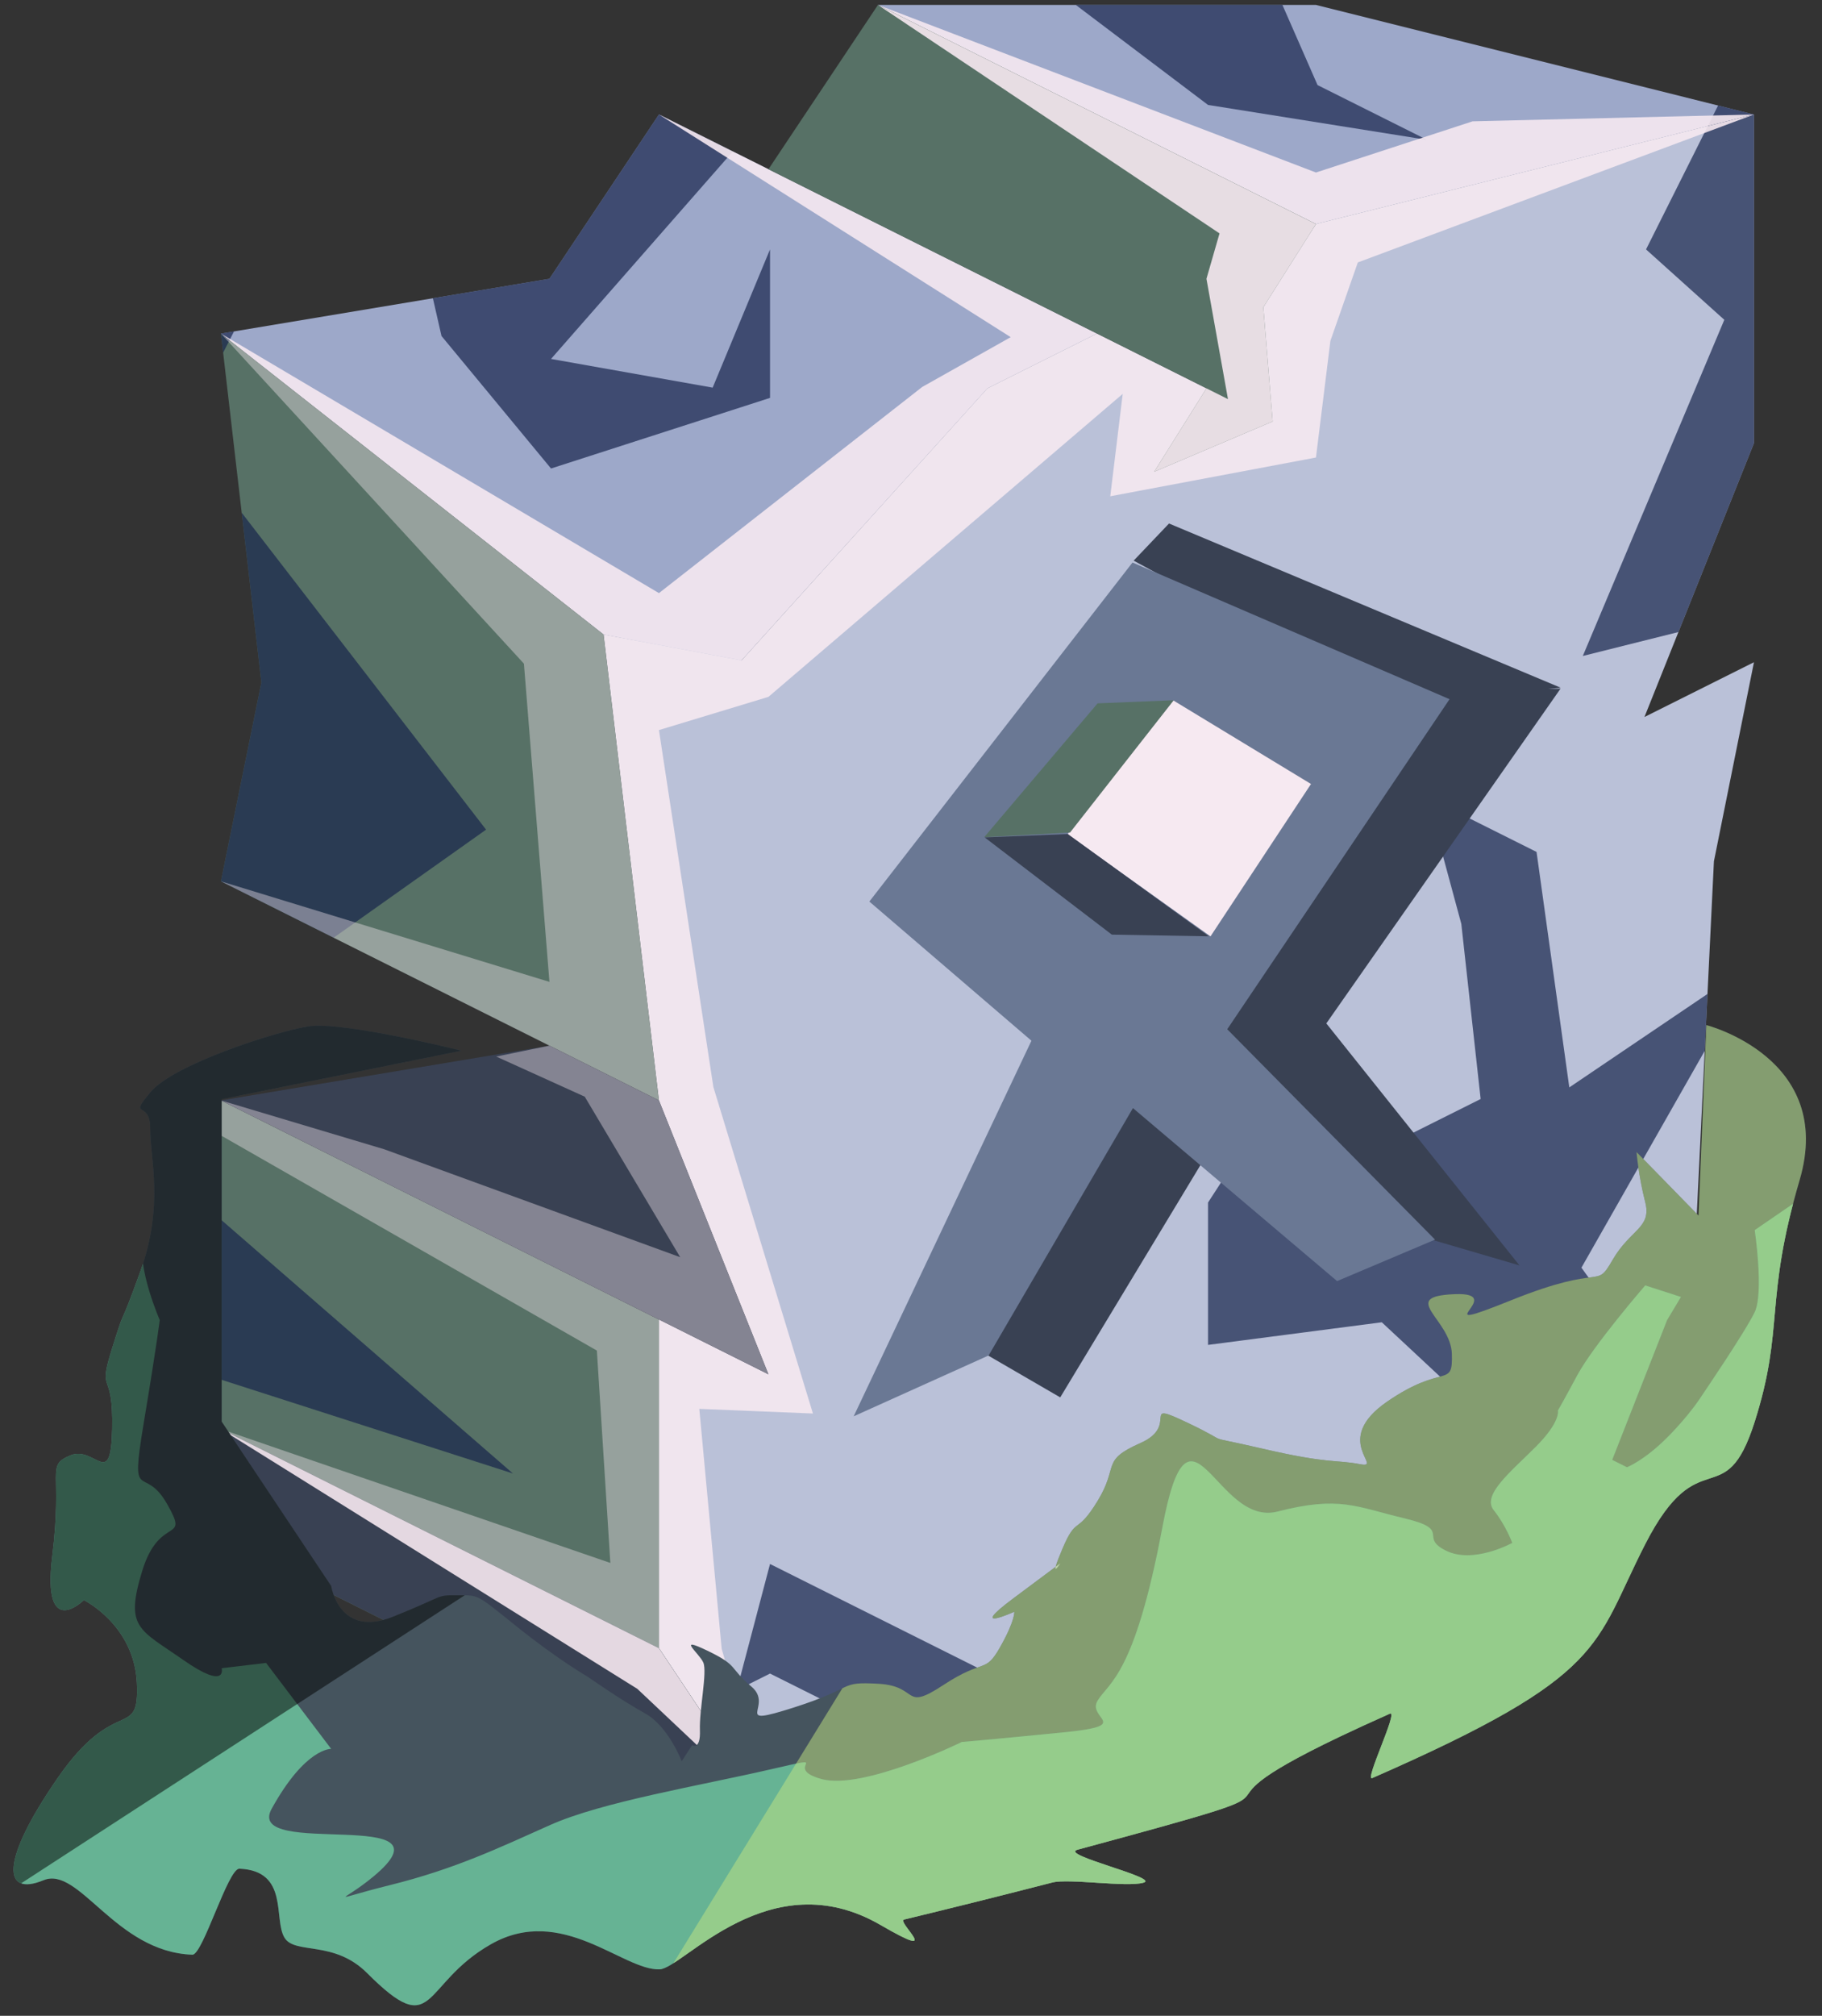 <?xml version="1.0" encoding="UTF-8" standalone="no"?><!DOCTYPE svg PUBLIC "-//W3C//DTD SVG 1.1//EN" "http://www.w3.org/Graphics/SVG/1.1/DTD/svg11.dtd"><svg width="100%" height="100%" viewBox="0 0 85 94" version="1.1" xmlns="http://www.w3.org/2000/svg" xmlns:xlink="http://www.w3.org/1999/xlink" xml:space="preserve" xmlns:serif="http://www.serif.com/" style="fill-rule:evenodd;clip-rule:evenodd;stroke-linejoin:round;stroke-miterlimit:1.414;"><rect x="0" y="0" width="85" height="94" fill="#333333" stroke="none"/><g id="X_Runestone_grass_runes_2"><g id="F_Runestone_runes_2"><g><g><path d="M61.392,0.23l20.434,5.109l-20.434,5.108l-20.434,-10.217l20.434,0Z" style="fill:#9da8c9;"/><clipPath id="_clip1"><path d="M61.392,0.23l20.434,5.109l-20.434,5.108l-20.434,-10.217l20.434,0Z"/></clipPath><g clip-path="url(#_clip1)"><path d="M81.9,70.378l-8.123,-11.264l8.123,-14.279l-8.689,5.873l-1.528,-10.981l-5.109,-2.554l1.599,5.908l0.902,8.167l-7.609,3.804l-1.669,-4.274l-3.44,5.298l0,6.639l8.106,-1.055l7.22,6.73l-10.217,12.205l-15.326,-2.554l-10.217,-5.109l-1.552,5.885l1.552,-0.776l7.891,3.945l-38.542,1.163l0,-20.434l18.658,5.997l-18.658,-16.214l0,-15.325l7.231,8.724l10.173,-7.209l-14.219,-18.433l9.122,-17.797l3.018,13.21l5.109,6.179l10.217,-3.293l0,-6.924l-2.676,6.446l-7.541,-1.338l10.217,-11.653l6.839,-10.47l13.595,10.278l10.217,1.628l-5.108,-2.554l-3.674,-8.38l24.108,5.842l-5.109,10.201l3.652,3.283l-6.602,15.676l11.809,-2.954l3.084,-40.685l-80.272,5.841l-16.808,107.384l98.739,-15.333l-8.493,-14.464Z" style="fill:#17244c;fill-opacity:0.7;"/><path d="M81.826,5.339l-18.481,6.899l-1.279,3.655l-0.674,5.442l-9.596,1.807l0.581,-4.775l-16.528,14.129l-5.108,1.549l2.539,16.645l4.645,15.225l-5.301,-0.216l1.043,11.184l2.182,7.638l-6.117,-5.767l-19.425,-12.113l18.167,6.242l-0.629,-9.903l-17.538,-10.032l0,-1.633l7.619,2.278l13.806,5.032l-4.452,-7.484l-4.129,-1.871l2.481,-0.509l-15.325,-7.663l15.325,4.689l-1.19,-14.839l-14.135,-15.392l20.434,12.102l12.281,-9.613l4.129,-2.323l-16.41,-10.383l26.546,13.273l-1.004,-5.611l0.61,-2.117l-15.935,-10.654l20.434,7.815l7.307,-2.387l13.127,-0.319Z" style="fill:#f6e9f1;fill-opacity:0.9;"/></g><path d="M30.741,5.339l-5.109,7.662l-15.325,2.555l17.852,14.034l6.39,1.254l11.517,-12.734l5.109,-2.554l-20.434,-10.217" style="fill:#9da8c9;"/><clipPath id="_clip2"><path d="M30.741,5.339l-5.109,7.662l-15.325,2.555l17.852,14.034l6.39,1.254l11.517,-12.734l5.109,-2.554l-20.434,-10.217"/></clipPath><g clip-path="url(#_clip2)"><path d="M81.9,70.378l-8.123,-11.264l8.123,-14.279l-8.689,5.873l-1.528,-10.981l-5.109,-2.554l1.599,5.908l0.902,8.167l-7.609,3.804l-1.669,-4.274l-3.44,5.298l0,6.639l8.106,-1.055l7.22,6.73l-10.217,12.205l-15.326,-2.554l-10.217,-5.109l-1.552,5.885l1.552,-0.776l7.891,3.945l-38.542,1.163l0,-20.434l18.658,5.997l-18.658,-16.214l0,-15.325l7.231,8.724l10.173,-7.209l-14.219,-18.433l9.122,-17.797l3.018,13.21l5.109,6.179l10.217,-3.293l0,-6.924l-2.676,6.446l-7.541,-1.338l10.217,-11.653l6.839,-10.47l13.595,10.278l10.217,1.628l-5.108,-2.554l-3.674,-8.38l24.108,5.842l-5.109,10.201l3.652,3.283l-6.602,15.676l11.809,-2.954l3.084,-40.685l-80.272,5.841l-16.808,107.384l98.739,-15.333l-8.493,-14.464Z" style="fill:#17244c;fill-opacity:0.7;"/><path d="M81.826,5.339l-18.481,6.899l-1.279,3.655l-0.674,5.442l-9.596,1.807l0.581,-4.775l-16.528,14.129l-5.108,1.549l2.539,16.645l4.645,15.225l-5.301,-0.216l1.043,11.184l2.182,7.638l-6.117,-5.767l-19.425,-12.113l18.167,6.242l-0.629,-9.903l-17.538,-10.032l0,-1.633l7.619,2.278l13.806,5.032l-4.452,-7.484l-4.129,-1.871l2.481,-0.509l-15.325,-7.663l15.325,4.689l-1.19,-14.839l-14.135,-15.392l20.434,12.102l12.281,-9.613l4.129,-2.323l-16.41,-10.383l26.546,13.273l-1.004,-5.611l0.61,-2.117l-15.935,-10.654l20.434,7.815l7.307,-2.387l13.127,-0.319Z" style="fill:#f6e9f1;fill-opacity:0.9;"/></g><path d="M81.826,5.339l-20.434,5.108l-5.109,7.663l-5.108,-2.554l-5.109,2.554l-11.468,12.686l-6.441,-1.207l2.584,21.726l5.108,12.772l-5.108,-2.555l0,15.326l5.108,7.663l15.326,-7.663l0,-5.109l5.108,-2.554l5.109,2.554l17.456,-8.728l1.11,-22.857l1.868,-9.283l-5.109,2.554l5.109,-12.771l0,-15.325Z" style="fill:#bac1d8;"/><clipPath id="_clip3"><path d="M81.826,5.339l-20.434,5.108l-5.109,7.663l-5.108,-2.554l-5.109,2.554l-11.468,12.686l-6.441,-1.207l2.584,21.726l5.108,12.772l-5.108,-2.555l0,15.326l5.108,7.663l15.326,-7.663l0,-5.109l5.108,-2.554l5.109,2.554l17.456,-8.728l1.11,-22.857l1.868,-9.283l-5.109,2.554l5.109,-12.771l0,-15.325Z"/></clipPath><g clip-path="url(#_clip3)"><path d="M81.9,70.378l-8.123,-11.264l8.123,-14.279l-8.689,5.873l-1.528,-10.981l-5.109,-2.554l1.599,5.908l0.902,8.167l-7.609,3.804l-1.669,-4.274l-3.44,5.298l0,6.639l8.106,-1.055l7.22,6.73l-10.217,12.205l-15.326,-2.554l-10.217,-5.109l-1.552,5.885l1.552,-0.776l7.891,3.945l-38.542,1.163l0,-20.434l18.658,5.997l-18.658,-16.214l0,-15.325l7.231,8.724l10.173,-7.209l-14.219,-18.433l9.122,-17.797l3.018,13.21l5.109,6.179l10.217,-3.293l0,-6.924l-2.676,6.446l-7.541,-1.338l10.217,-11.653l6.839,-10.47l13.595,10.278l10.217,1.628l-5.108,-2.554l-3.674,-8.38l24.108,5.842l-5.109,10.201l3.652,3.283l-6.602,15.676l11.809,-2.954l3.084,-40.685l-80.272,5.841l-16.808,107.384l98.739,-15.333l-8.493,-14.464Z" style="fill:#17244c;fill-opacity:0.7;"/><path d="M81.826,5.339l-18.481,6.899l-1.279,3.655l-0.674,5.442l-9.596,1.807l0.581,-4.775l-16.528,14.129l-5.108,1.549l2.539,16.645l4.645,15.225l-5.301,-0.216l1.043,11.184l2.182,7.638l-6.117,-5.767l-19.425,-12.113l18.167,6.242l-0.629,-9.903l-17.538,-10.032l0,-1.633l7.619,2.278l13.806,5.032l-4.452,-7.484l-4.129,-1.871l2.481,-0.509l-15.325,-7.663l15.325,4.689l-1.19,-14.839l-14.135,-15.392l20.434,12.102l12.281,-9.613l4.129,-2.323l-16.41,-10.383l26.546,13.273l-1.004,-5.611l0.61,-2.117l-15.935,-10.654l20.434,7.815l7.307,-2.387l13.127,-0.319Z" style="fill:#f6e9f1;fill-opacity:0.9;"/></g><path d="M10.307,15.556l17.852,14.034l2.582,21.725l-20.434,-10.217l1.887,-9.273l-1.887,-16.269Z" style="fill:#577166;"/><clipPath id="_clip4"><path d="M10.307,15.556l17.852,14.034l2.582,21.725l-20.434,-10.217l1.887,-9.273l-1.887,-16.269Z"/></clipPath><g clip-path="url(#_clip4)"><path d="M81.9,70.378l-8.123,-11.264l8.123,-14.279l-8.689,5.873l-1.528,-10.981l-5.109,-2.554l1.599,5.908l0.902,8.167l-7.609,3.804l-1.669,-4.274l-3.44,5.298l0,6.639l8.106,-1.055l7.22,6.73l-10.217,12.205l-15.326,-2.554l-10.217,-5.109l-1.552,5.885l1.552,-0.776l7.891,3.945l-38.542,1.163l0,-20.434l18.658,5.997l-18.658,-16.214l0,-15.325l7.231,8.724l10.173,-7.209l-14.219,-18.433l9.122,-17.797l3.018,13.21l5.109,6.179l10.217,-3.293l0,-6.924l-2.676,6.446l-7.541,-1.338l10.217,-11.653l6.839,-10.47l13.595,10.278l10.217,1.628l-5.108,-2.554l-3.674,-8.38l24.108,5.842l-5.109,10.201l3.652,3.283l-6.602,15.676l11.809,-2.954l3.084,-40.685l-80.272,5.841l-16.808,107.384l98.739,-15.333l-8.493,-14.464Z" style="fill:#17244c;fill-opacity:0.7;"/><path d="M81.826,5.339l-18.481,6.899l-1.279,3.655l-0.674,5.442l-9.596,1.807l0.581,-4.775l-16.528,14.129l-5.108,1.549l2.539,16.645l4.645,15.225l-5.301,-0.216l1.043,11.184l2.182,7.638l-6.117,-5.767l-19.425,-12.113l18.167,6.242l-0.629,-9.903l-17.538,-10.032l0,-1.633l7.619,2.278l13.806,5.032l-4.452,-7.484l-4.129,-1.871l2.481,-0.509l-15.325,-7.663l15.325,4.689l-1.19,-14.839l-14.135,-15.392l20.434,12.102l12.281,-9.613l4.129,-2.323l-16.41,-10.383l26.546,13.273l-1.004,-5.611l0.61,-2.117l-15.935,-10.654l20.434,7.815l7.307,-2.387l13.127,-0.319Z" style="fill:#f6e9f1;fill-opacity:0.4;"/></g><path d="M35.849,84.521l-20.434,-10.217l-5.108,-7.663l0,-15.326l20.434,10.217l0,15.326l5.108,7.663Z" style="fill:#577166;"/><clipPath id="_clip5"><path d="M35.849,84.521l-20.434,-10.217l-5.108,-7.663l0,-15.326l20.434,10.217l0,15.326l5.108,7.663Z"/></clipPath><g clip-path="url(#_clip5)"><path d="M81.9,70.378l-8.123,-11.264l8.123,-14.279l-8.689,5.873l-1.528,-10.981l-5.109,-2.554l1.599,5.908l0.902,8.167l-7.609,3.804l-1.669,-4.274l-3.44,5.298l0,6.639l8.106,-1.055l7.22,6.73l-10.217,12.205l-15.326,-2.554l-10.217,-5.109l-1.552,5.885l1.552,-0.776l7.891,3.945l-38.542,1.163l0,-20.434l18.658,5.997l-18.658,-16.214l0,-15.325l7.231,8.724l10.173,-7.209l-14.219,-18.433l9.122,-17.797l3.018,13.21l5.109,6.179l10.217,-3.293l0,-6.924l-2.676,6.446l-7.541,-1.338l10.217,-11.653l6.839,-10.47l13.595,10.278l10.217,1.628l-5.108,-2.554l-3.674,-8.38l24.108,5.842l-5.109,10.201l3.652,3.283l-6.602,15.676l11.809,-2.954l3.084,-40.685l-80.272,5.841l-16.808,107.384l98.739,-15.333l-8.493,-14.464Z" style="fill:#17244c;fill-opacity:0.7;"/><path d="M81.826,5.339l-18.481,6.899l-1.279,3.655l-0.674,5.442l-9.596,1.807l0.581,-4.775l-16.528,14.129l-5.108,1.549l2.539,16.645l4.645,15.225l-5.301,-0.216l1.043,11.184l2.182,7.638l-6.117,-5.767l-19.425,-12.113l18.167,6.242l-0.629,-9.903l-17.538,-10.032l0,-1.633l7.619,2.278l13.806,5.032l-4.452,-7.484l-4.129,-1.871l2.481,-0.509l-15.325,-7.663l15.325,4.689l-1.19,-14.839l-14.135,-15.392l20.434,12.102l12.281,-9.613l4.129,-2.323l-16.41,-10.383l26.546,13.273l-1.004,-5.611l0.61,-2.117l-15.935,-10.654l20.434,7.815l7.307,-2.387l13.127,-0.319Z" style="fill:#f6e9f1;fill-opacity:0.4;"/></g><path d="M10.307,41.098l15.325,7.663l-15.325,2.554l25.542,12.772l-5.108,-12.772l-20.434,-10.217Z" style="fill:#394153;"/><clipPath id="_clip6"><path d="M10.307,41.098l15.325,7.663l-15.325,2.554l25.542,12.772l-5.108,-12.772l-20.434,-10.217Z"/></clipPath><g clip-path="url(#_clip6)"><path d="M81.826,5.339l-18.481,6.899l-1.279,3.655l-0.674,5.442l-9.596,1.807l0.581,-4.775l-16.528,14.129l-5.108,1.549l2.539,16.645l4.645,15.225l-5.301,-0.216l1.043,11.184l2.182,7.638l-6.117,-5.767l-19.425,-12.113l18.167,6.242l-0.629,-9.903l-17.538,-10.032l0,-1.633l7.619,2.278l13.806,5.032l-4.452,-7.484l-4.129,-1.871l2.481,-0.509l-15.325,-7.663l15.325,4.689l-1.19,-14.839l-14.135,-15.392l20.434,12.102l12.281,-9.613l4.129,-2.323l-16.41,-10.383l26.546,13.273l-1.004,-5.611l0.61,-2.117l-15.935,-10.654l20.434,7.815l7.307,-2.387l13.127,-0.319Z" style="fill:#f6e9f1;fill-opacity:0.4;"/></g><path d="M10.307,66.641l20.434,10.217l5.108,7.663l-20.434,-10.217l-5.108,-7.663Z" style="fill:#394153;"/><clipPath id="_clip7"><path d="M10.307,66.641l20.434,10.217l5.108,7.663l-20.434,-10.217l-5.108,-7.663Z"/></clipPath><g clip-path="url(#_clip7)"><path d="M81.826,5.339l-18.481,6.899l-1.279,3.655l-0.674,5.442l-9.596,1.807l0.581,-4.775l-16.528,14.129l-5.108,1.549l2.539,16.645l4.645,15.225l-5.301,-0.216l1.043,11.184l2.182,7.638l-6.117,-5.767l-19.425,-12.113l18.167,6.242l-0.629,-9.903l-17.538,-10.032l0,-1.633l7.619,2.278l13.806,5.032l-4.452,-7.484l-4.129,-1.871l2.481,-0.509l-15.325,-7.663l15.325,4.689l-1.19,-14.839l-14.135,-15.392l20.434,12.102l12.281,-9.613l4.129,-2.323l-16.41,-10.383l26.546,13.273l-1.004,-5.611l0.61,-2.117l-15.935,-10.654l20.434,7.815l7.307,-2.387l13.127,-0.319Z" style="fill:#f6e9f1;fill-opacity:0.9;"/></g><path d="M40.958,0.23l-5.109,7.663l20.434,10.217l-2.438,3.889l5.527,-2.345l-0.435,-5.326l2.455,-3.881l-20.434,-10.217Z" style="fill:#577166;"/><clipPath id="_clip8"><path d="M40.958,0.23l-5.109,7.663l20.434,10.217l-2.438,3.889l5.527,-2.345l-0.435,-5.326l2.455,-3.881l-20.434,-10.217Z"/></clipPath><g clip-path="url(#_clip8)"><path d="M81.826,5.339l-18.481,6.899l-1.279,3.655l-0.674,5.442l-9.596,1.807l0.581,-4.775l-16.528,14.129l-5.108,1.549l2.539,16.645l4.645,15.225l-5.301,-0.216l1.043,11.184l2.182,7.638l-6.117,-5.767l-19.425,-12.113l18.167,6.242l-0.629,-9.903l-17.538,-10.032l0,-1.633l7.619,2.278l13.806,5.032l-4.452,-7.484l-4.129,-1.871l2.481,-0.509l-15.325,-7.663l15.325,4.689l-1.19,-14.839l-14.135,-15.392l20.434,12.102l12.281,-9.613l4.129,-2.323l-16.41,-10.383l26.546,13.273l-1.004,-5.611l0.61,-2.117l-15.935,-10.654l20.434,7.815l7.307,-2.387l13.127,-0.319Z" style="fill:#f6e9f1;fill-opacity:0.9;"/></g></g></g></g><g><path d="M60.939,46.551l9.948,12.458l-4.348,-1.274l-12.119,-9.902l6.519,-1.282Z" style="fill:#394153;"/><path d="M52.851,48.192l13.868,-15.941l6.083,-0.138l-10.988,15.699l-8.963,0.38Z" style="fill:#394153;"/><path d="M52.887,26.144l1.65,-1.732l18.272,7.657l-7.559,0.788l-12.363,-6.713Z" style="fill:#394153;"/><path d="M56.079,54.206l-3.645,-2.965l-8.161,10.911l5.189,3.011l6.617,-10.957Z" style="fill:#394153;"/><path d="M39.834,66.071l6.159,-2.81l3.313,1.937l-4.813,2.65l-4.659,-1.777Z" style="fill:none;"/><path d="M62.376,59.749l4.003,1.649l4.534,-2.321l-4.159,-1.166l-4.378,1.838Z" style="fill:none;"/><path d="M52.854,51.673l9.524,8.067l4.57,-1.934l-9.695,-9.81l10.371,-15.391l-14.79,-6.374l-12.277,15.81l7.562,6.49l-8.293,17.514l6.296,-2.837l6.732,-11.535Z" style="fill:#6a7894;"/><g><path d="M54.738,32.663l6.423,3.896l-4.689,7.106l-6.669,-4.761l4.935,-6.241Z" style="fill:#f6e9f1;"/><path d="M54.756,32.653l-3.552,0.146l-5.289,6.24l4.006,-0.218l4.835,-6.168Z" style="fill:#577166;"/><path d="M45.937,39.05l3.881,-0.156l6.577,4.768l-4.525,-0.078l-5.933,-4.534Z" style="fill:#394153;"/></g></g><path d="M79.606,47.803c0,0 6.023,1.536 4.351,7.225c-1.672,5.688 -0.691,6.841 -2.095,11.265c-1.405,4.423 -2.577,0.767 -5.109,5.713c-2.445,4.777 -1.717,6.083 -12.733,10.908c-0.392,0.172 1.247,-3.192 0.82,-3.002c-0.897,0.399 -1.668,0.754 -2.331,1.07c-8.523,4.067 0.853,1.734 -12.241,5.274c-0.883,0.238 3.879,1.315 3.076,1.538c-0.803,0.222 -3.477,-0.208 -4.251,-0.009c-2.579,0.663 -4.884,1.237 -6.919,1.728c-0.37,0.089 1.938,2.015 -1.083,0.259c-5.189,-3.019 -9.236,2.023 -10.315,2.063c-1.716,0.064 -4.565,-3.053 -7.872,-1.172c-3.306,1.881 -2.554,4.569 -5.78,1.343c-1.543,-1.544 -3.353,-0.852 -3.845,-1.639c-0.538,-0.858 0.225,-3.128 -2.109,-3.226c-0.531,-0.023 -1.709,4.029 -2.194,4.011c-3.597,-0.128 -5.276,-4.159 -6.946,-3.473c-1.895,0.779 -2.04,-0.866 0.667,-4.775c2.707,-3.909 3.812,-1.699 3.69,-4.417c-0.123,-2.717 -2.474,-3.871 -2.474,-3.871c0,0 -1.964,1.936 -1.473,-2.058c0.491,-3.993 -0.318,-4.202 0.839,-4.688c1.157,-0.487 1.892,1.663 1.955,-1.24c0.063,-2.903 -0.708,-1.505 0,-3.763c0.708,-2.259 0.201,-0.492 1.315,-3.58c1.113,-3.087 0.45,-5.273 0.459,-6.653c0.009,-1.38 -1.066,-0.413 0.009,-1.703c1.075,-1.29 5.754,-2.798 7.339,-3.066c1.586,-0.267 7.177,1.131 7.177,1.131l-11.191,2.263l0,15.034l5.109,7.662c0,0 0.363,2.442 2.875,1.438c2.511,-1.004 1.961,-1.004 3.007,-1.004c1.046,0 0.881,-0.055 2.807,1.486c1.927,1.542 3.277,2.314 3.277,2.314c0,0 1.568,1.1 2.669,1.705c1.101,0.606 1.717,2.237 1.717,2.237l0.485,-0.75c0,0 0.4,0.249 0.365,-0.701c-0.034,-0.951 0.351,-2.712 0.158,-3.153c-0.192,-0.441 -1.293,-1.266 0.193,-0.551c1.486,0.716 0.969,0.76 2.053,1.674c1.085,0.914 -1.018,1.927 1.96,0.98c2.979,-0.947 2.056,-1.222 3.976,-1.112c1.921,0.11 1.095,1.321 3.022,0.055c1.926,-1.266 1.926,-0.496 2.642,-1.762c0.716,-1.266 0.661,-1.651 0.661,-1.651c0,0 -2.243,1.016 -0.048,-0.621l2.195,-1.637c0,0 -0.569,0.9 0.101,-0.679c0.67,-1.578 0.637,-0.587 1.644,-2.238c1.008,-1.652 0.123,-1.865 1.997,-2.694c1.873,-0.83 -0.109,-2.041 2.204,-0.94c2.312,1.101 0.378,0.481 3.492,1.204c3.114,0.723 3.389,0.503 4.545,0.723c1.157,0.22 -1.376,-1.101 1.267,-2.918c2.642,-1.817 3.064,-0.587 3.018,-2.22c-0.045,-1.634 -2.523,-2.68 0.12,-2.79c2.642,-0.11 -1.705,2.033 2.671,0.274c4.376,-1.76 3.88,-0.439 4.706,-1.87c0.826,-1.432 1.835,-1.487 1.523,-2.698c-0.312,-1.211 -0.405,-2.332 -0.405,-2.332l2.892,2.961l0.366,-8.882Z" style="fill:#45545e;"/><clipPath id="_clip9"><path d="M79.606,47.803c0,0 6.023,1.536 4.351,7.225c-1.672,5.688 -0.691,6.841 -2.095,11.265c-1.405,4.423 -2.577,0.767 -5.109,5.713c-2.445,4.777 -1.717,6.083 -12.733,10.908c-0.392,0.172 1.247,-3.192 0.82,-3.002c-0.897,0.399 -1.668,0.754 -2.331,1.07c-8.523,4.067 0.853,1.734 -12.241,5.274c-0.883,0.238 3.879,1.315 3.076,1.538c-0.803,0.222 -3.477,-0.208 -4.251,-0.009c-2.579,0.663 -4.884,1.237 -6.919,1.728c-0.37,0.089 1.938,2.015 -1.083,0.259c-5.189,-3.019 -9.236,2.023 -10.315,2.063c-1.716,0.064 -4.565,-3.053 -7.872,-1.172c-3.306,1.881 -2.554,4.569 -5.78,1.343c-1.543,-1.544 -3.353,-0.852 -3.845,-1.639c-0.538,-0.858 0.225,-3.128 -2.109,-3.226c-0.531,-0.023 -1.709,4.029 -2.194,4.011c-3.597,-0.128 -5.276,-4.159 -6.946,-3.473c-1.895,0.779 -2.04,-0.866 0.667,-4.775c2.707,-3.909 3.812,-1.699 3.69,-4.417c-0.123,-2.717 -2.474,-3.871 -2.474,-3.871c0,0 -1.964,1.936 -1.473,-2.058c0.491,-3.993 -0.318,-4.202 0.839,-4.688c1.157,-0.487 1.892,1.663 1.955,-1.24c0.063,-2.903 -0.708,-1.505 0,-3.763c0.708,-2.259 0.201,-0.492 1.315,-3.58c1.113,-3.087 0.45,-5.273 0.459,-6.653c0.009,-1.38 -1.066,-0.413 0.009,-1.703c1.075,-1.29 5.754,-2.798 7.339,-3.066c1.586,-0.267 7.177,1.131 7.177,1.131l-11.191,2.263l0,15.034l5.109,7.662c0,0 0.363,2.442 2.875,1.438c2.511,-1.004 1.961,-1.004 3.007,-1.004c1.046,0 0.881,-0.055 2.807,1.486c1.927,1.542 3.277,2.314 3.277,2.314c0,0 1.568,1.1 2.669,1.705c1.101,0.606 1.717,2.237 1.717,2.237l0.485,-0.75c0,0 0.4,0.249 0.365,-0.701c-0.034,-0.951 0.351,-2.712 0.158,-3.153c-0.192,-0.441 -1.293,-1.266 0.193,-0.551c1.486,0.716 0.969,0.76 2.053,1.674c1.085,0.914 -1.018,1.927 1.96,0.98c2.979,-0.947 2.056,-1.222 3.976,-1.112c1.921,0.11 1.095,1.321 3.022,0.055c1.926,-1.266 1.926,-0.496 2.642,-1.762c0.716,-1.266 0.661,-1.651 0.661,-1.651c0,0 -2.243,1.016 -0.048,-0.621l2.195,-1.637c0,0 -0.569,0.9 0.101,-0.679c0.67,-1.578 0.637,-0.587 1.644,-2.238c1.008,-1.652 0.123,-1.865 1.997,-2.694c1.873,-0.83 -0.109,-2.041 2.204,-0.94c2.312,1.101 0.378,0.481 3.492,1.204c3.114,0.723 3.389,0.503 4.545,0.723c1.157,0.22 -1.376,-1.101 1.267,-2.918c2.642,-1.817 3.064,-0.587 3.018,-2.22c-0.045,-1.634 -2.523,-2.68 0.12,-2.79c2.642,-0.11 -1.705,2.033 2.671,0.274c4.376,-1.76 3.88,-0.439 4.706,-1.87c0.826,-1.432 1.835,-1.487 1.523,-2.698c-0.312,-1.211 -0.405,-2.332 -0.405,-2.332l2.892,2.961l0.366,-8.882Z"/></clipPath><g clip-path="url(#_clip9)"><path d="M86.156,35.811l18.329,50.032l-68.039,22.175l-11.593,-5.796l28.829,-46.888l32.474,-19.523" style="fill:#c4e783;fill-opacity:0.5;"/><path d="M88.204,51.555l-4.555,4.581l-1.787,1.226c0,0 0.431,2.913 0,3.822c-0.432,0.909 -2.456,3.881 -2.456,3.881c0,0 -0.556,0.899 -1.632,1.974c-1.075,1.075 -1.873,1.382 -1.873,1.382l-0.689,-0.344l2.562,-6.522l0.645,-1.075l-1.666,-0.538c0,0 -2.42,2.796 -3.172,4.194c-0.753,1.398 -0.901,1.639 -0.901,1.639c0,0 0.147,0.511 -1.035,1.694c-1.183,1.183 -2.522,2.249 -1.96,2.952c0.562,0.704 0.866,1.527 0.866,1.527c0,0 -1.809,1.005 -3.099,0.36c-1.291,-0.645 0.322,-0.968 -1.936,-1.506c-2.258,-0.537 -3.017,-1.061 -5.917,-0.315c-2.9,0.745 -4.083,-6.136 -5.373,0.745c-1.29,6.882 -2.483,7.205 -3.016,8.065c-0.532,0.86 1.738,1.159 -1.655,1.493c-3.393,0.335 -4.684,0.442 -4.684,0.442c0,0 -4.619,2.268 -6.556,1.726c-1.938,-0.543 0.841,-1.188 -2.43,-0.435c-3.272,0.752 -7.808,1.505 -10.217,2.58c-2.409,1.076 -4.448,2.051 -7.461,2.8c-3.013,0.749 -2.275,0.839 -0.786,-0.397c4.039,-3.353 -6.057,-0.789 -4.747,-3.16c1.582,-2.862 2.777,-2.791 2.777,-2.791l-3.037,-4.01l-2.072,0.247c0,0 0.273,1.056 -1.792,-0.386c-2.066,-1.442 -2.732,-1.484 -1.915,-4.151c0.817,-2.668 2.247,-1.226 1.156,-3.13c-1.091,-1.903 -1.737,0.14 -1.091,-3.731c0.645,-3.871 0.752,-4.839 0.752,-4.839c0,0 -1.077,-2.477 -0.753,-3.658c0.323,-1.181 0.431,-2.148 0.431,-2.148l-4.543,1.558l2.647,-6.074l0,-0.861c0,0 -6.599,-2.903 -7.567,0.753c-0.967,3.656 -3.215,4.065 -1.231,13.323c1.984,9.258 2.572,10.124 1.311,15.981c-1.262,5.857 -3.843,9.62 -0.832,10.911c3.01,1.29 0.322,2.258 11.72,2.903c11.398,0.645 59.586,-4.119 59.586,-4.119l22.994,-25.343l-3.011,-13.226" style="fill:#66b394;"/><clipPath id="_clip10"><path d="M88.204,51.555l-4.555,4.581l-1.787,1.226c0,0 0.431,2.913 0,3.822c-0.432,0.909 -2.456,3.881 -2.456,3.881c0,0 -0.556,0.899 -1.632,1.974c-1.075,1.075 -1.873,1.382 -1.873,1.382l-0.689,-0.344l2.562,-6.522l0.645,-1.075l-1.666,-0.538c0,0 -2.42,2.796 -3.172,4.194c-0.753,1.398 -0.901,1.639 -0.901,1.639c0,0 0.147,0.511 -1.035,1.694c-1.183,1.183 -2.522,2.249 -1.96,2.952c0.562,0.704 0.866,1.527 0.866,1.527c0,0 -1.809,1.005 -3.099,0.36c-1.291,-0.645 0.322,-0.968 -1.936,-1.506c-2.258,-0.537 -3.017,-1.061 -5.917,-0.315c-2.9,0.745 -4.083,-6.136 -5.373,0.745c-1.29,6.882 -2.483,7.205 -3.016,8.065c-0.532,0.86 1.738,1.159 -1.655,1.493c-3.393,0.335 -4.684,0.442 -4.684,0.442c0,0 -4.619,2.268 -6.556,1.726c-1.938,-0.543 0.841,-1.188 -2.43,-0.435c-3.272,0.752 -7.808,1.505 -10.217,2.58c-2.409,1.076 -4.448,2.051 -7.461,2.8c-3.013,0.749 -2.275,0.839 -0.786,-0.397c4.039,-3.353 -6.057,-0.789 -4.747,-3.16c1.582,-2.862 2.777,-2.791 2.777,-2.791l-3.037,-4.01l-2.072,0.247c0,0 0.273,1.056 -1.792,-0.386c-2.066,-1.442 -2.732,-1.484 -1.915,-4.151c0.817,-2.668 2.247,-1.226 1.156,-3.13c-1.091,-1.903 -1.737,0.14 -1.091,-3.731c0.645,-3.871 0.752,-4.839 0.752,-4.839c0,0 -1.077,-2.477 -0.753,-3.658c0.323,-1.181 0.431,-2.148 0.431,-2.148l-4.543,1.558l2.647,-6.074l0,-0.861c0,0 -6.599,-2.903 -7.567,0.753c-0.967,3.656 -3.215,4.065 -1.231,13.323c1.984,9.258 2.572,10.124 1.311,15.981c-1.262,5.857 -3.843,9.62 -0.832,10.911c3.01,1.29 0.322,2.258 11.72,2.903c11.398,0.645 59.586,-4.119 59.586,-4.119l22.994,-25.343l-3.011,-13.226"/></clipPath><g clip-path="url(#_clip10)"><path d="M86.156,35.811l18.329,50.032l-68.039,22.175l-11.593,-5.796l28.829,-46.888l32.474,-19.523" style="fill:#c4e783;fill-opacity:0.5;"/></g><path d="M29.962,69.016l-34.27,22.244l-1.49,-52.229l38.658,5.892l-2.898,24.093" style="fill-opacity:0.5;"/></g></g></svg>